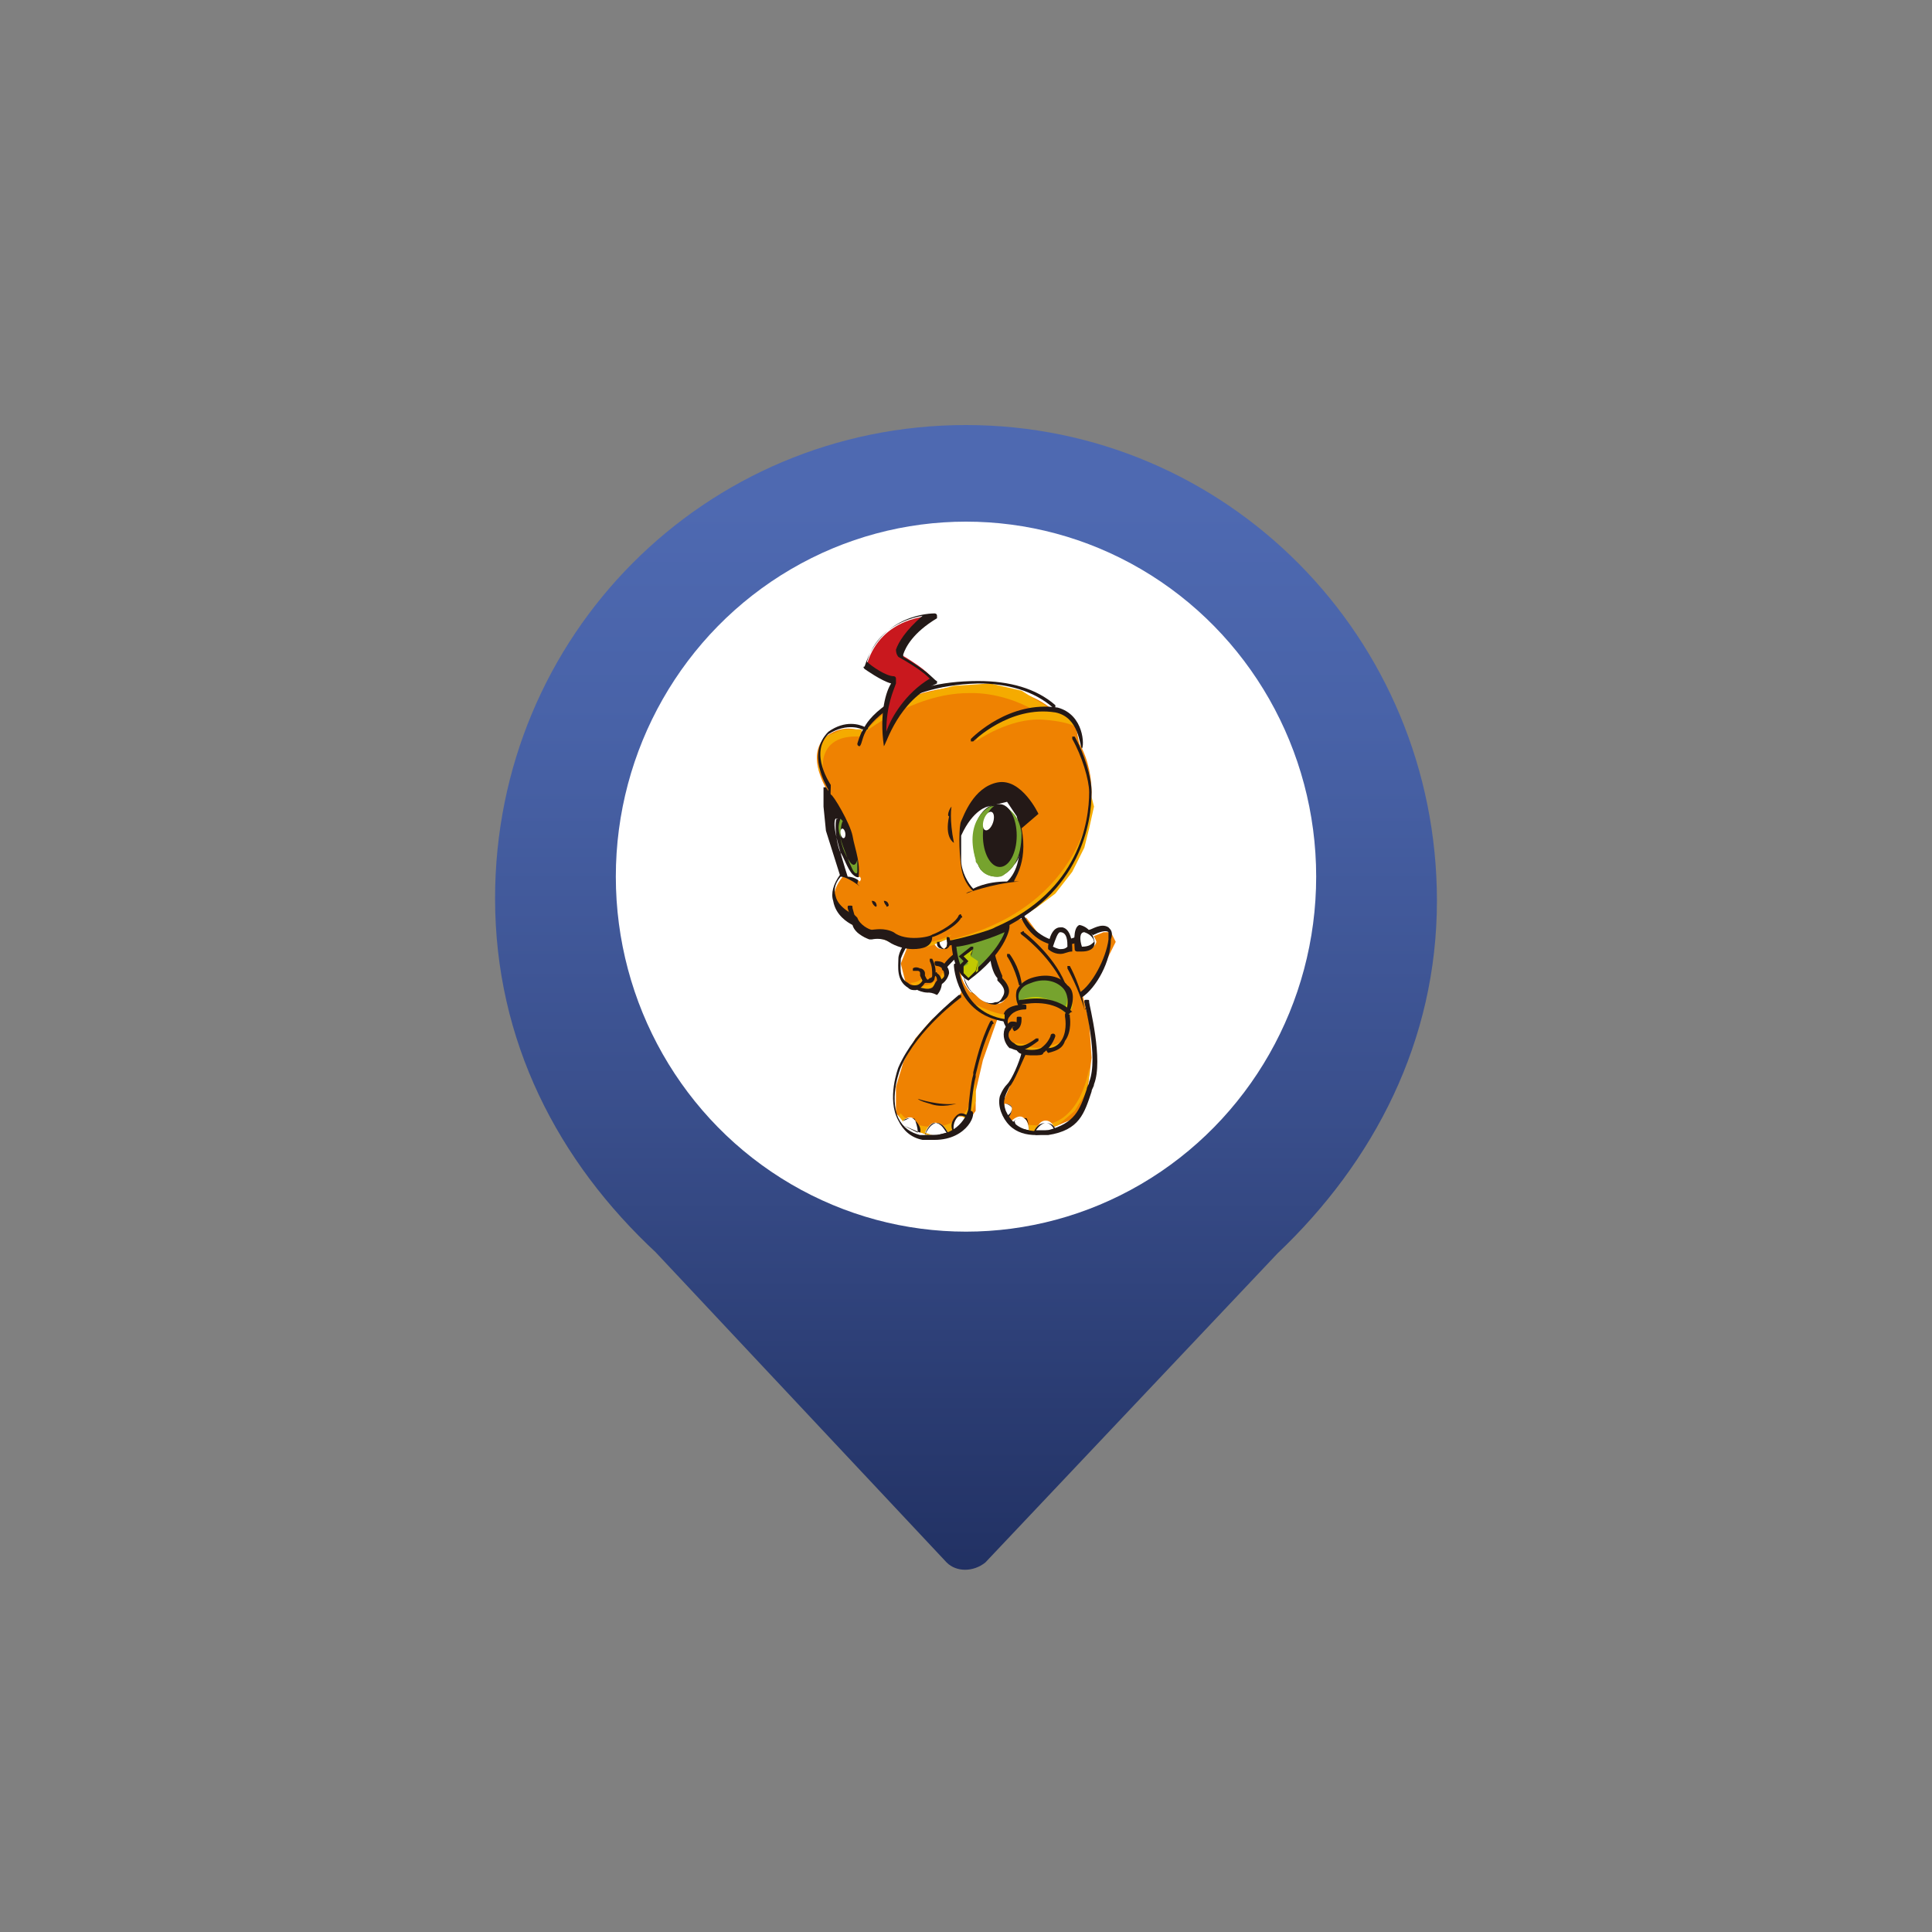 <?xml version="1.0" encoding="utf-8"?>
<!-- Generator: Adobe Illustrator 18.0.0, SVG Export Plug-In . SVG Version: 6.00 Build 0)  -->
<!DOCTYPE svg PUBLIC "-//W3C//DTD SVG 1.1//EN" "http://www.w3.org/Graphics/SVG/1.1/DTD/svg11.dtd">
<svg version="1.1" id="图层_1" xmlns="http://www.w3.org/2000/svg" xmlns:xlink="http://www.w3.org/1999/xlink" x="0px" y="0px"
	 viewBox="20 20 80 80" enable-background="new 20 20 80 80" xml:space="preserve">
<rect x="20" y="20" width="80" height="80" fill="#808080" stroke="none"/>
<g>
	<linearGradient id="SVGID_1_" gradientUnits="userSpaceOnUse" x1="60" y1="39.73" x2="60" y2="89.22">
		<stop  offset="2.415459e-002" style="stop-color:#4E69B1"/>
		<stop  offset="0.213" style="stop-color:#4862A7"/>
		<stop  offset="0.538" style="stop-color:#394E8B"/>
		<stop  offset="0.956" style="stop-color:#1F2E5F"/>
		<stop  offset="0.975" style="stop-color:#1E2C5D"/>
	</linearGradient>
	<path fill="url(#SVGID_1_)" d="M47.1,71.8l12.1,12.9c0.4,0.4,1.1,0.4,1.6,0l12.1-12.8c4-3.8,6.6-8.8,6.6-14.6
		c0-10.9-8.7-19.7-19.5-19.7c-10.8,0-19.5,8.7-19.5,19.6c0,5.9,2.6,10.9,6.7,14.7L47.1,71.8L47.1,71.8z"/>
	<ellipse fill="#FFFFFF" cx="60" cy="56.3" rx="14.5" ry="14.7"/>
	<g>
		<polygon fill="#EF8201" points="62.5,58 63.1,58.8 63.9,59.2 64.7,59 65.7,58.6 66,58.6 66.2,59 65.5,60.4 64.8,61.1 65.1,62.3 
			65.2,63.8 65,65.4 64.5,66.3 63.1,66.9 62.5,66.8 61.7,66.4 61.5,65.7 61.9,64.8 62.3,63.9 62.3,63.4 62.1,63.3 61.7,63.1 
			61.7,62.5 61.5,62.2 61.3,62.2 60.7,63.9 60.4,65.2 60.4,66 59.9,66.7 59.3,67 58.6,67 57.8,66.8 57.1,66.1 57.1,65 57.4,64 
			57.9,63 58.6,62.2 59.1,61.8 59.6,61.4 59.8,61.1 59.7,60.3 59.4,58.7 		"/>
		<path fill="#F5AB00" d="M65.1,52.9"/>
		<g>
			<polygon fill="#EF8201" points="57.7,58.9 57.3,59.9 57.5,60.7 58.4,61.1 59.1,60.6 59.1,60 59.8,59.5 59.6,58.4 58.4,58.6 			
				"/>
			<g>
				<path fill="#F7AA02" d="M57.7,60.7c0,0,0.3,0,0.5-0.2l0.2,0.1l-0.2,0.2l-0.3,0.1L57.7,60.7L57.7,60.7z"/>
				<path fill="#F7AA02" d="M58.3,60.5c0,0,0.2,0,0.2-0.2l0,0.1l-0.1,0.1L58.3,60.5L58.3,60.5z"/>
				<path fill="#F7AA02" d="M58.3,60.8c0,0,0.3,0,0.4-0.2l0,0.2l-0.3,0.2l-0.3,0l0-0.1L58.3,60.8z"/>
				<path fill="#F7AA02" d="M58.9,60.5c0,0,0.1-0.1,0.1-0.2s0.1,0.1,0.1,0.1L59,60.6h-0.2L58.9,60.5z"/>
			</g>
			<g>
				<path fill="#231917" d="M57.9,61c-0.1,0-0.2,0-0.3-0.1c-0.5-0.3-0.4-0.9-0.4-1.2c0-0.3,0.3-0.7,0.3-0.7c0,0,0.1,0,0.1,0
					c0,0,0,0.1,0,0.1c0,0-0.2,0.3-0.3,0.6c0,0.3-0.1,0.8,0.3,1c0.1,0.1,0.2,0.1,0.3,0.1c0.2,0,0.3-0.2,0.3-0.2c0,0,0.1-0.1,0.1,0
					s0.1,0.1,0,0.1c0,0-0.2,0.3-0.4,0.3C58,61,57.9,61,57.9,61z"/>
				<path fill="#231917" d="M58.4,61.1C58.2,61.1,58,61,58,61c0,0-0.1-0.1,0-0.1c0,0,0.1-0.1,0.1,0c0.1,0,0.3,0.1,0.5,0
					c0.1-0.1,0.1-0.2,0.2-0.3c0-0.2-0.1-0.2-0.1-0.2c0,0-0.1-0.1,0-0.1c0,0,0.1-0.1,0.1,0c0,0,0.2,0.1,0.2,0.4c0,0,0,0,0,0
					c0,0.2-0.1,0.4-0.2,0.5C58.6,61.1,58.5,61.1,58.4,61.1z"/>
				<path fill="#231917" d="M58.9,60.8C58.8,60.8,58.8,60.8,58.9,60.8c-0.1-0.1-0.1-0.2,0-0.2c0,0,0.2-0.1,0.2-0.2
					c0-0.4-0.3-0.4-0.3-0.4c0,0-0.1,0-0.1-0.1c0-0.1,0-0.1,0.1-0.1c0,0,0.2,0,0.3,0.1c0.1,0.1,0.2,0.2,0.2,0.4c0,0,0,0,0,0
					C59.2,60.7,58.9,60.8,58.9,60.8C58.9,60.8,58.9,60.8,58.9,60.8z"/>
				<path fill="#231917" d="M58.4,60.7c-0.2,0-0.2-0.1-0.3-0.3l0-0.1c0-0.1-0.1-0.1-0.1-0.1c-0.1,0-0.1,0-0.1,0c0,0-0.1,0-0.1,0
					c0,0,0-0.1,0-0.1c0,0,0.1-0.1,0.3,0c0.1,0,0.2,0.1,0.2,0.2l0,0.1c0.1,0.2,0.1,0.2,0.2,0.1c0,0,0.1,0,0.1-0.1
					c0-0.2,0-0.4-0.1-0.6c0,0,0-0.1,0-0.1c0,0,0.1,0,0.1,0c0.1,0.2,0.2,0.5,0.1,0.8c0,0.1-0.1,0.2-0.2,0.2
					C58.5,60.7,58.5,60.7,58.4,60.7z"/>
				<path fill="#231917" d="M59.1,60.2C59.1,60.2,59.1,60.2,59.1,60.2c-0.1,0-0.1-0.1-0.1-0.1c0.1-0.3,0.5-0.6,0.5-0.6
					c0,0,0.1,0,0.1,0c0,0,0,0.1,0,0.1C59.7,59.6,59.3,59.9,59.1,60.2C59.2,60.1,59.2,60.2,59.1,60.2z"/>
			</g>
			<path fill="#EF8201" d="M60.3,48.4c1.5,0,2.6,0.4,3.3,1c0.2,0.2,0.6,0.2,0.8,0.4c0.2,0.2,0.2,0.7,0.3,1c0.4,0.7,0.5,1.5,0.5,2
				c0,1.7-0.7,4.3-4,5.7c-1.5,0.5-2.6,0.6-2.6,0.6s-1.3,0.2-1.8-0.2c-0.3-0.2-0.8-0.1-0.8-0.1s-0.6-0.2-0.7-0.6c0,0-1.4-0.7-0.4-1.9
				c0,0-0.7-1.7-0.6-3.5c0,0-1-1.5-0.1-2.3c0.8-0.6,1.5-0.2,1.5-0.2S56.7,48.5,60.3,48.4z"/>
			<g>
				<path fill="#F5AB00" d="M54.1,52.1c0,0-0.4-1.7,1.5-1.6l0.1-0.3h-0.8l-0.7,0.3l-0.3,0.6l0,0.8L54.1,52.1z"/>
				<path fill="#F5AB00" d="M55.7,50.4c0,0,2.1-1.7,4.4-1.7c0,0,1.3-0.1,2.7,0.7c1,0,0.3-0.3,0.3-0.3l-0.8-0.5l-1.3-0.3l-1.5,0.1
					l-1.6,0.4l-1.1,0.6l-0.5,0.4L55.7,50.4L55.7,50.4z"/>
				<path fill="#F5AB00" d="M60.4,50.7c0,0,1.4-1,2.8-0.9c1.3,0.1,1.5,0.4,1.5,0.4l-0.4-0.5l-0.7-0.4l-1,0.1l-1.2,0.4l-0.8,0.5
					L60.4,50.7z"/>
				<path fill="#F5AB00" d="M65.2,53c0,0-0.2,4.5-5.8,5.9V59l0.9-0.1l1.3-0.5l1.3-0.8l0.8-0.6l0.7-0.9l0.5-1l0.2-0.8l0.2-0.9
					L65.2,53z"/>
				<path fill="#F5AB00" d="M54.7,57.5c0,0,0.3,0.2,0.5,0.4l0.1,0.3v0.1L55,58L54.7,57.5L54.7,57.5z"/>
				<path fill="#F5AB00" d="M55.6,58.5c0,0,0.2,0.2,0.8,0.1s0.8,0.2,1,0.3c0.2,0,0.9,0.4,2-0.2l-0.3,0.3l-0.7,0.2l-0.7,0l-0.6-0.1
					l-0.5-0.2l-0.5-0.1h-0.3l-0.3-0.2L55.6,58.5z"/>
			</g>
			<g>
				<path fill="#241917" d="M62.3,54.3l0.7-0.6c0,0-0.7-1.5-1.7-1.3s-1.4,1.4-1.5,1.6s-0.1,1.2,0,1.9c0.1,0.7,0.5,1,0.5,1
					S60.1,56.9,60,57c0,0,1-0.4,2.2-0.5c0,0-0.1,0-0.2,0C61.9,56.5,62.6,55.8,62.3,54.3z"/>
				<path fill="#FFFFFF" d="M60.9,53.4c0,0-0.6,0.1-1.1,1.2c0,0,0,0.5,0,1s0.3,1,0.5,1.2c0,0,0.5-0.3,1.4-0.3c0,0,0.4-0.3,0.5-1.1
					c0.1-0.9-0.1-1.6-0.1-1.6l-0.4-0.6L60.9,53.4z"/>
				<path fill="#241917" d="M59.4,53.4c0,0-0.1,0.5,0.1,1.5c0,0-0.4-0.2-0.2-1.1C59.2,53.8,59.3,53.5,59.4,53.4z"/>
				<g>
					<path fill="#231917" d="M62.3,54.8c0,0.4-0.1,0.8-0.3,1c-0.2,0.3-0.5,0.5-0.7,0.5c-0.3,0-0.5-0.1-0.7-0.3
						c-0.2-0.3-0.3-0.8-0.3-1.2c0-0.9,0.5-1.5,1-1.5S62.3,54,62.3,54.8z"/>
					<g>
						<path fill="#76A32E" d="M61,53.4c0,0-1.1,0.5-0.6,2.2c0,0.1,0,0.1,0.1,0.2c0.2,0.6,0.9,0.5,0.9,0.5c0,0,0.1,0,0.2-0.1
							c0.3-0.2,0.7-0.6,0.7-1.7C62.1,53.1,61,53.4,61,53.4z"/>
						<ellipse fill="#231917" cx="61.4" cy="54.6" rx="0.7" ry="1.3"/>
						
							<ellipse transform="matrix(0.948 0.319 -0.319 0.948 20.422 -16.621)" fill="#FFFFFF" cx="60.9" cy="54" rx="0.2" ry="0.4"/>
					</g>
				</g>
			</g>
			<g>
				<path fill="#231917" d="M54.2,52.6c0,0,0.2,0.3,0.2,0.3c0.1,0,0.8,1.2,0.9,1.7c0.1,0.6,0.4,1.2,0.2,2c0,0,0.1,0.1,0.1,0.1
					c0,0-0.5-0.4-0.8-0.4l-0.6-1.9l-0.1-1V52.6L54.2,52.6z"/>
				<path fill="#FFFFFF" d="M54.7,53.9c0,0-0.1,0-0.1,0c0,0-0.1,0.1,0,0.6s0.4,1.5,0.5,1.8c0,0,0.3,0,0.5,0.2c0,0,0.1-0.1,0-0.2
					c0,0-0.1,0.1-0.3-0.1c-0.2-0.2-0.4-0.8-0.5-0.9c-0.1-0.2-0.2-0.7-0.2-1.1C54.6,53.8,54.7,53.9,54.7,53.9"/>
				<path fill="#76A32E" d="M54.8,53.9l0.1,0.1c0,0-0.1,0.1-0.1,0.7c0.1,0.6,0.4,1,0.4,1s0.2,0.3,0.3-0.1l0,0c0,0,0,0.4,0,0.5
					c0,0.1-0.1,0.1-0.2-0.1c-0.1-0.2-0.4-0.9-0.5-1.3C54.7,54.3,54.7,54.2,54.8,53.9z"/>
				
					<ellipse transform="matrix(0.986 -0.167 0.167 0.986 -8.329 9.94)" fill="#FFFFFF" cx="54.9" cy="54.5" rx="0.1" ry="0.2"/>
			</g>
			<path fill="#23191A" d="M56.1,57.3C56.1,57.3,56.1,57.2,56.1,57.3c0.2,0,0.2,0.2,0.2,0.2s0,0.1-0.1,0
				C56.1,57.4,56.1,57.3,56.1,57.3z"/>
			<path fill="#23191A" d="M56.6,57.3C56.6,57.3,56.6,57.2,56.6,57.3c0.2,0,0.2,0.2,0.2,0.2c0,0-0.1,0.1-0.1,0
				C56.6,57.4,56.6,57.3,56.6,57.3z"/>
			<g>
				<path fill="#231917" d="M57.8,59.3c-0.3,0-0.7-0.1-1-0.3c-0.3-0.2-0.7-0.1-0.7-0.1c0,0,0,0-0.1,0c0,0-0.6-0.2-0.7-0.6
					c-0.2-0.1-0.7-0.4-0.8-1c-0.1-0.3,0-0.7,0.3-1.1c-0.1-0.3-0.6-1.9-0.5-3.5c-0.1-0.2-0.9-1.5,0-2.4c0,0,0,0,0,0
					c0.7-0.5,1.3-0.3,1.5-0.2c0.2-0.4,1.4-1.9,4.7-1.9c1.3,0,2.4,0.3,3.2,1c0,0,0,0.1,0,0.1c0,0-0.1,0-0.1,0c-0.8-0.7-1.9-1-3.1-1
					c-3.5,0.1-4.6,1.9-4.6,1.9c0,0,0,0-0.1,0c0,0-0.1,0-0.1,0c0,0-0.6-0.3-1.4,0.2c-0.8,0.8,0.1,2.1,0.1,2.1c0,0,0,0,0,0.1
					c-0.1,1.7,0.5,3.4,0.5,3.5c0,0,0,0.1,0,0.1c-0.3,0.3-0.4,0.6-0.3,0.9c0.1,0.5,0.8,0.8,0.8,0.8c0,0,0,0,0.1,0.1
					c0.1,0.3,0.5,0.5,0.6,0.5c0.1,0,0.5-0.1,0.9,0.1c0.5,0.4,1.5,0.2,1.6,0.1c0.3-0.1,1-0.5,1.1-0.8c0,0,0.1-0.1,0.1,0
					c0,0,0.1,0.1,0,0.1c-0.2,0.4-1.1,0.8-1.2,0.8c0,0,0,0,0,0C58.6,59.2,58.2,59.3,57.8,59.3z"/>
				<path fill="#231917" d="M58.9,59.2C58.9,59.2,58.8,59.2,58.9,59.2c-0.1-0.1-0.1-0.2,0-0.2c0.5,0,2.2-0.5,2.3-0.6
					c3.5-1.5,3.9-4.4,3.9-5.6c0-0.5-0.3-1.5-0.7-2.2c0,0,0-0.1,0-0.1c0,0,0.1,0,0.1,0c0.4,0.7,0.7,1.7,0.7,2.3c0,1.2-0.4,4.2-4,5.8
					l0,0c0,0,0,0,0,0l0,0c0,0,0,0,0,0c-0.1,0-0.3,0.1-1,0.3C59.6,59.1,59.2,59.2,58.9,59.2z"/>
				<path fill="#231917" d="M64.8,51C64.8,51,64.8,51,64.8,51C64.8,51,64.7,51,64.8,51c-0.1-0.1-0.1-1.3-1.1-1.5
					c-1.9-0.3-3.4,1.2-3.4,1.2c0,0-0.1,0-0.1,0c0,0,0-0.1,0-0.1c0.1-0.1,1.6-1.6,3.6-1.3c0,0,0,0,0,0C64.9,49.6,64.9,50.9,64.8,51
					C64.9,51,64.9,51,64.8,51z"/>
			</g>
			<path fill="#231917" d="M55.4,58.3C55.3,58.3,55.3,58.3,55.4,58.3c-0.2-0.3-0.3-0.7-0.3-0.7c0-0.1,0-0.1,0.1-0.1
				c0.1,0,0.1,0,0.1,0.1c0,0,0.1,0.4,0.2,0.6C55.5,58.2,55.5,58.3,55.4,58.3C55.4,58.3,55.4,58.3,55.4,58.3z"/>
			<g>
				<path fill="#FFFFFF" d="M59.2,58.9c0,0,0.1,0.4-0.2,0.4c-0.2,0-0.3-0.2-0.3-0.2"/>
				<path fill="#231917" d="M59.1,59.3C59.1,59.3,59.1,59.3,59.1,59.3c-0.3,0-0.3-0.2-0.3-0.2c0,0,0-0.1,0-0.1c0,0,0.1,0,0.1,0
					C58.9,59,58.9,59.2,59.1,59.3c0.1-0.1,0.1-0.1,0.1-0.1c0.1-0.1,0-0.2,0-0.3c0,0,0-0.1,0-0.1c0,0,0.1,0,0.1,0c0,0,0.1,0.2,0,0.4
					C59.2,59.3,59.2,59.3,59.1,59.3z"/>
			</g>
			<path fill="#231917" d="M55.6,50.9C55.6,50.9,55.5,50.9,55.6,50.9c-0.1,0-0.1-0.1-0.1-0.1c0,0,0.1-0.4,0.3-0.7c0,0,0.1-0.1,0.1,0
				c0,0,0.1,0.1,0,0.1C55.7,50.5,55.7,50.8,55.6,50.9C55.6,50.9,55.6,50.9,55.6,50.9z"/>
			<g>
				<path fill="#C9181E" d="M58.6,45.5c0,0-2.1,0-2.7,2c0,0,0.7,0.5,1.1,0.6c0,0,0.1,0,0,0.2c-0.1,0.2-0.5,1-0.3,2.4
					c0,0,0.5-1.7,1.9-2.6c0,0-0.1-0.3-1.3-1c0,0-0.1,0,0-0.2S57.5,46.2,58.6,45.5z"/>
				<path fill="#231917" d="M56.6,50.9C56.6,50.9,56.6,50.9,56.6,50.9C56.6,50.9,56.5,50.9,56.6,50.9c-0.2-1.4,0.1-2.3,0.3-2.6
					c0,0,0,0,0,0c-0.4-0.1-1.1-0.6-1.1-0.6c0,0-0.1-0.1,0-0.1c0.7-2.2,2.8-2.2,2.9-2.2c0,0,0.1,0,0.1,0.1s0,0.1,0,0.1
					c-1,0.6-1.3,1.2-1.4,1.5c0,0,0,0.1,0,0.1c1.2,0.7,1.3,1,1.4,1c0,0,0,0.1,0,0.1C57.2,49,56.7,50.8,56.6,50.9
					C56.7,50.9,56.7,50.9,56.6,50.9z M57,48c0,0,0.1,0,0.1,0.1c0,0.1,0,0.2,0,0.2c-0.1,0.3-0.4,0.9-0.4,2c0.2-0.6,0.8-1.6,1.8-2.2
					c-0.1-0.1-0.4-0.4-1.3-0.9c0,0-0.1-0.1-0.1-0.3c0.1-0.3,0.4-0.8,1.1-1.4c-0.6,0.1-1.9,0.5-2.3,1.9C56.1,47.6,56.7,48,57,48z"/>
			</g>
		</g>
		<g>
			<g>
				<path fill="#F5AA01" d="M61.8,63.1c0,0,0.4,0.2,0.8,0.1l0,0.1l-0.5,0l-0.3-0.2L61.8,63.1z"/>
				<path fill="#F5AA01" d="M62.5,63.3c0,0,0.4,0.2,0.8,0l-0.1,0.2l-0.4,0.1l-0.4-0.1l-0.2-0.2L62.5,63.3z"/>
				<path fill="#F5AA01" d="M63.5,63.3c0,0,0.4-0.1,0.5-0.2l0,0.1l-0.3,0.2l-0.3,0.1l0-0.1L63.5,63.3z"/>
			</g>
			<polygon fill="#76A32E" points="62.1,61.5 62.1,61.2 62.3,60.7 62.8,60.5 63.6,60.5 64,60.7 64.3,61 64.4,61.5 64.3,62 64.2,62 
				63.8,61.7 63.4,61.5 63,61.4 62.6,61.4 			"/>
			<path fill="#C4C801" d="M64.2,61.2c0,0,0,0.4-0.1,0.5c0,0-0.5-0.3-1-0.4c-0.5-0.1-1,0.2-1,0.2l0.1,0.1l0.5-0.1l0.6,0l0.5,0.1
				l0.3,0.2l0.2,0.1l0.1-0.2l0-0.4L64.2,61.2L64.2,61.2z"/>
			<g>
				<path fill="#231917" d="M64,60.7C63.9,60.7,63.9,60.7,64,60.7c-0.6-1.2-1.7-2-1.7-2c0,0-0.1-0.1,0-0.1c0,0,0.1-0.1,0.1,0
					c0,0,1.2,0.9,1.7,2.1C64.1,60.7,64.1,60.7,64,60.7C64,60.7,64,60.7,64,60.7z"/>
				<path fill="#231917" d="M62.2,60.8C62.1,60.8,62.1,60.8,62.2,60.8c-0.2-0.8-0.5-1.2-0.5-1.2c0,0,0-0.1,0-0.1c0,0,0.1,0,0.1,0
					c0,0,0.4,0.5,0.5,1.2C62.3,60.8,62.3,60.8,62.2,60.8C62.2,60.8,62.2,60.8,62.2,60.8z"/>
				<path fill="#231917" d="M64.2,62.1C64.2,62.1,64.2,62.1,64.2,62.1c-0.1,0-0.1-0.1-0.1-0.1c0.2-0.5,0.1-0.9-0.1-1.1
					c-0.3-0.3-0.8-0.4-1.3-0.2c-0.3,0.1-0.4,0.2-0.5,0.4c-0.1,0.3,0.1,0.5,0.1,0.5c0,0,0,0.1,0,0.1c0,0-0.1,0-0.1,0
					c0,0-0.2-0.3-0.1-0.7c0.1-0.2,0.3-0.4,0.6-0.5c0.6-0.2,1.2-0.1,1.5,0.3C64.5,61,64.5,61.5,64.2,62.1
					C64.3,62.1,64.3,62.1,64.2,62.1z"/>
				<path fill="#231917" d="M64.2,62C64.2,62,64.1,62,64.2,62c-0.7-0.7-1.9-0.4-1.9-0.4c-0.1,0-0.1,0-0.1-0.1c0-0.1,0-0.1,0.1-0.1
					c0.1,0,1.3-0.3,2.1,0.5C64.3,61.9,64.3,62,64.2,62C64.2,62,64.2,62,64.2,62z"/>
				<path fill="#231917" d="M61.7,62.6C61.7,62.6,61.6,62.5,61.7,62.6c-0.2-0.3-0.2-0.5-0.1-0.7c0.2-0.3,0.7-0.3,0.8-0.3
					c0,0,0,0,0,0c0.1,0,0.1,0,0.1,0.1c0,0.1,0,0.1-0.1,0.1c0,0-0.4,0-0.6,0.3c-0.1,0.1-0.1,0.3,0,0.5C61.8,62.5,61.8,62.5,61.7,62.6
					C61.7,62.6,61.7,62.6,61.7,62.6z"/>
				<path fill="#231917" d="M63.4,63.6C63.4,63.6,63.4,63.6,63.4,63.6c-0.1-0.1-0.1-0.2,0-0.2c0.3,0,0.5-0.2,0.6-0.4
					c0.2-0.4,0.1-0.9,0.1-0.9c0-0.1,0-0.1,0.1-0.1c0.1,0,0.1,0,0.1,0.1c0,0,0.1,0.6-0.2,1C64,63.4,63.8,63.5,63.4,63.6
					C63.5,63.6,63.4,63.6,63.4,63.6z"/>
				<path fill="#231917" d="M62.8,63.7c-0.2,0-0.4,0-0.6-0.1c0,0-0.1-0.1-0.1-0.1c0,0,0.1-0.1,0.1-0.1c0.4,0.1,0.7,0.1,0.9,0
					c0.3-0.2,0.4-0.5,0.4-0.5c0-0.1,0.1-0.1,0.1-0.1c0.1,0,0.1,0.1,0.1,0.1c0,0-0.1,0.4-0.5,0.7C63.2,63.7,63,63.7,62.8,63.7z"/>
				<path fill="#231917" d="M62,62.7C62,62.7,61.9,62.7,62,62.7c-0.1-0.1-0.1-0.2,0-0.2c0.1,0,0.1-0.2,0.1-0.3c0-0.1,0-0.1,0.1-0.1
					h0c0.1,0,0.1,0,0.1,0.1C62.3,62.3,62.3,62.6,62,62.7C62,62.7,62,62.7,62,62.7z"/>
				<path fill="#231917" d="M62.2,63.5c-0.2,0-0.3-0.1-0.4-0.1c-0.2-0.2-0.3-0.5-0.2-0.8c0.1-0.2,0.2-0.3,0.3-0.3
					c0.1,0,0.2,0,0.3,0.1c0,0,0,0.1,0,0.1c0,0-0.1,0-0.1,0c0,0,0,0-0.1,0c-0.1,0-0.1,0.1-0.2,0.2c-0.1,0.2,0,0.4,0.2,0.5
					c0.2,0.2,0.5,0.1,0.9-0.2c0,0,0.1,0,0.1,0c0,0,0,0.1,0,0.1C62.6,63.4,62.4,63.5,62.2,63.5z"/>
			</g>
		</g>
		<g>
			<path fill="#FEFEFF" d="M61.1,59.7C61.1,59.7,61.1,59.7,61.1,59.7c0,0.2,0.2,0.7,0.3,0.9c0.2,0.3,0.4,0.5,0.2,0.8
				s-0.8,0.2-1.1-0.1s-0.3-0.2-0.3-0.2s-0.3-0.3-0.4-0.7c-0.1-0.4,0.8-0.7,0.8-0.7H61.1"/>
			<path fill="#231917" d="M61.2,61.6c-0.2,0-0.5-0.1-0.7-0.3c-0.3-0.2-0.6-0.5-0.6-1c-0.1-0.5,0.8-0.8,0.9-0.8c0,0,0,0,0,0l0.3,0
				c0,0,0,0,0,0c0,0,0.1,0,0.1,0l0,0c0,0.1,0.2,0.7,0.3,0.9l0,0.1c0.2,0.2,0.4,0.5,0.2,0.8c-0.1,0.1-0.2,0.2-0.3,0.2
				C61.3,61.6,61.2,61.6,61.2,61.6z M60.7,59.7c-0.2,0.1-0.8,0.4-0.8,0.7c0.1,0.4,0.3,0.7,0.6,0.9c0.2,0.2,0.5,0.3,0.7,0.2
				c0.1,0,0.2,0,0.3-0.2c0.2-0.3,0-0.5-0.2-0.7l0-0.1c-0.2-0.2-0.3-0.7-0.3-0.9L60.7,59.7z"/>
		</g>
		<g>
			<path fill="#76A32E" d="M59.5,59.1c0,0,1.1-0.1,2.2-0.7c0,0-0.2,0.9-1.6,2.1C60.1,60.5,59.6,60.4,59.5,59.1z"/>
			<path fill="#231917" d="M60.1,60.6C60.1,60.6,60.1,60.6,60.1,60.6c0,0-0.6-0.2-0.7-1.5c0,0,0-0.1,0.1-0.1c0,0,1.1-0.1,2.2-0.7
				c0,0,0.1,0,0.1,0c0,0,0,0,0,0.1C61.8,58.5,61.6,59.5,60.1,60.6C60.1,60.6,60.1,60.6,60.1,60.6z M59.6,59.2
				c0.1,0.9,0.4,1.2,0.5,1.2c1-0.8,1.4-1.5,1.5-1.8C60.7,59,59.8,59.2,59.6,59.2z"/>
			<g>
				<polygon fill="#C2C901" points="60.3,59.2 59.8,59.6 60.1,59.9 59.8,60.1 59.9,60.3 60.1,60.5 60.5,60.2 60.5,59.8 60.2,59.6 
									"/>
				<path fill="#231917" d="M60.1,60.6C60.1,60.6,60.1,60.6,60.1,60.6l-0.3-0.3c0,0,0,0,0,0l-0.1-0.2c0,0,0,0,0-0.1l0.2-0.2
					l-0.2-0.2c0,0,0,0,0,0c0,0,0,0,0,0l0.5-0.4c0,0,0,0,0.1,0c0,0,0,0,0,0.1l-0.1,0.3l0.3,0.2c0,0,0,0,0,0l-0.1,0.5c0,0,0,0,0,0
					L60.1,60.6C60.1,60.6,60.1,60.6,60.1,60.6z M59.9,60.3l0.2,0.2l0.3-0.3l0.1-0.4l-0.3-0.2c0,0,0,0,0-0.1l0.1-0.2l-0.4,0.3
					l0.2,0.2c0,0,0,0,0,0c0,0,0,0,0,0l-0.2,0.2L59.9,60.3z"/>
			</g>
		</g>
		<g>
			<path fill="#231917" d="M64.8,61.3C64.8,61.3,64.8,61.3,64.8,61.3c-0.1-0.1-0.1-0.1-0.1-0.2c0.5-0.3,1.1-1.4,1.2-2.2
				c0-0.1,0-0.2,0-0.3c-0.1-0.1-0.4,0-0.6,0.1c-0.6,0.4-1.2,0.5-1.8,0.4c-0.8-0.2-1.2-1-1.2-1.1c0,0,0-0.1,0-0.1c0,0,0.1,0,0.1,0
				c0,0,0.3,0.7,1.1,1c0.5,0.1,1,0,1.6-0.4c0.1,0,0.5-0.3,0.8-0.1c0.1,0.1,0.2,0.2,0.1,0.5C66,59.8,65.4,60.9,64.8,61.3
				C64.9,61.3,64.9,61.3,64.8,61.3z"/>
			<g>
				<path fill="#FFFFFF" d="M63.5,59.2c0,0,0.3,0.4,0.8,0.1c0,0,0-0.7-0.3-0.8C63.6,58.4,63.5,59.2,63.5,59.2z"/>
				<path fill="#231917" d="M63.9,59.5L63.9,59.5c-0.3,0-0.5-0.2-0.5-0.2c0,0,0,0,0-0.1c0-0.1,0.1-0.8,0.5-0.8c0,0,0.1,0,0.1,0
					c0.4,0.1,0.4,0.8,0.4,0.9c0,0,0,0.1,0,0.1C64.2,59.4,64.1,59.5,63.9,59.5z M63.6,59.2c0,0,0.2,0.1,0.3,0.1l0,0
					c0.1,0,0.2,0,0.3-0.1c0-0.2,0-0.6-0.3-0.6c0,0,0,0,0,0C63.8,58.6,63.7,58.9,63.6,59.2z"/>
			</g>
			<g>
				<path fill="#FFFFFF" d="M64.7,59.3c0,0,0.6,0.1,0.7-0.3c0,0-0.1-0.4-0.5-0.5C64.5,58.5,64.7,59.3,64.7,59.3z"/>
				<path fill="#231917" d="M64.8,59.4L64.8,59.4c-0.1,0-0.2,0-0.2,0c0,0-0.1,0-0.1-0.1c0-0.1-0.1-0.9,0.2-1c0,0,0,0,0,0
					c0.5,0.1,0.6,0.6,0.6,0.6c0,0,0,0,0,0C65.4,59.2,65.2,59.4,64.8,59.4z M64.8,59.2C64.8,59.2,64.8,59.2,64.8,59.2L64.8,59.2
					c0.3,0,0.4-0.1,0.5-0.2c0-0.1-0.1-0.3-0.4-0.4C64.7,58.6,64.7,58.9,64.8,59.2z"/>
			</g>
		</g>
		<path fill="#F6AB00" d="M60.4,61.6c0,0,0.8,0.4,1.2,0.4l0,0.2l-0.3,0L60.8,62l-0.3-0.2L60.4,61.6z"/>
		<path fill="#231917" d="M61.6,62.3C61.6,62.3,61.6,62.3,61.6,62.3c-2-0.3-2.1-2.3-2.1-2.3c0-0.1,0-0.1,0.1-0.1
			c0.1,0,0.1,0,0.1,0.1c0,0.1,0.1,1.9,1.9,2.2C61.6,62.1,61.7,62.2,61.6,62.3C61.7,62.3,61.6,62.3,61.6,62.3z"/>
		<path fill="#231917" d="M58,65.5c0,0,0.9,0.3,1.6,0.2c0,0-0.6,0.2-1.1,0C58.5,65.7,58.1,65.6,58,65.5z"/>
		<path fill="#F6A800" d="M60.4,64.8c0,0-0.2,0.8-0.3,1c0,0.2-0.7,1.1-2,0.8c0,0-0.6-0.2-0.8-0.5l-0.1,0.1l0.4,0.5l0.8,0.3l1-0.1
			l0.8-0.7l0.2-0.6L60.4,64.8z"/>
		<g>
			<path fill="#FFFFFF" d="M57.4,66.4c0,0,0.3-0.3,0.5,0c0.2,0.3,0.1,0.5,0.1,0.5l-0.6-0.3V66.4z"/>
			<path fill="#231917" d="M58.1,66.9C58.1,66.9,58.1,66.9,58.1,66.9l-0.7-0.3c0,0,0,0,0,0v-0.2c0,0,0,0,0,0c0,0,0.1-0.1,0.3-0.1
				c0.1,0,0.2,0,0.2,0.1C58.2,66.7,58.1,66.9,58.1,66.9C58.1,66.9,58.1,66.9,58.1,66.9C58.1,66.9,58.1,66.9,58.1,66.9z M57.4,66.6
				l0.6,0.3c0-0.1,0-0.2-0.1-0.5c-0.1-0.1-0.1-0.1-0.2-0.1c-0.1,0-0.2,0.1-0.3,0.1V66.6z"/>
		</g>
		<g>
			<path fill="#FFFFFF" d="M58.3,66.9c0,0,0.2-0.5,0.5-0.4c0.3,0,0.5,0.5,0.5,0.5l-0.4,0.1L58.3,66.9L58.3,66.9z"/>
			<path fill="#231917" d="M58.9,67.1L58.9,67.1l-0.6,0c0,0,0,0,0,0l0-0.1c0,0,0,0,0,0c0,0,0.2-0.5,0.5-0.5c0.3,0,0.5,0.5,0.5,0.5
				c0,0,0,0,0,0c0,0,0,0,0,0L58.9,67.1C58.9,67.1,58.9,67.1,58.9,67.1z M58.3,67l0.5,0l0.4-0.1c-0.1-0.1-0.2-0.4-0.5-0.4
				C58.5,66.5,58.3,66.9,58.3,67L58.3,67z"/>
		</g>
		<g>
			<path fill="#FFFFFF" d="M59.5,66.9c0,0-0.1-0.3,0.1-0.6c0.2-0.2,0.5,0.1,0.5,0.1L60,66.6L59.5,66.9L59.5,66.9z"/>
			<path fill="#231917" d="M59.5,66.9C59.5,66.9,59.5,66.9,59.5,66.9L59.5,66.9C59.5,66.9,59.5,66.9,59.5,66.9
				c-0.1-0.1-0.2-0.4,0.1-0.7c0,0,0.1-0.1,0.2-0.1c0.2,0,0.4,0.2,0.4,0.2c0,0,0,0,0,0l-0.1,0.2c0,0,0,0,0,0L59.5,66.9
				C59.5,66.9,59.5,66.9,59.5,66.9z M59.5,66.8L59.5,66.8l0.5-0.3l0.1-0.2c0,0-0.2-0.1-0.3-0.1c0,0-0.1,0-0.1,0
				C59.4,66.5,59.5,66.8,59.5,66.8z"/>
		</g>
		<path fill="#231917" d="M58.7,67.2c-0.2,0-0.3,0-0.5,0c-0.5-0.1-0.8-0.4-1-0.8c-0.5-0.9,0-2.2,0-2.2c0.7-1.6,2.4-2.9,2.5-3
			c0,0,0.1,0,0.1,0c0,0,0,0.1,0,0.1c0,0-1.8,1.3-2.5,2.9c0,0-0.5,1.2-0.1,2.1c0.2,0.4,0.5,0.6,0.9,0.7c0.2,0,0.3,0,0.5,0
			c1.2,0,1.5-1,1.5-1.1c0-0.1,0.1-1.1,0.2-1.4c0,0,0-0.1,0-0.1c0.1-0.4,0.3-1.3,0.7-2.1c0,0,0.1-0.1,0.1,0c0,0,0.1,0.1,0,0.1
			c-0.4,0.8-0.6,1.7-0.7,2.1c0,0,0,0.1,0,0.1c-0.1,0.3-0.2,1.4-0.2,1.4c0,0,0,0,0,0C60.5,66,60.1,67.2,58.7,67.2z"/>
		<path fill="#231917" d="M64.9,61.8C64.9,61.8,64.9,61.8,64.9,61.8c-0.2-0.8-0.7-1.7-0.7-1.7c0,0,0-0.1,0-0.1c0,0,0.1,0,0.1,0
			C64.3,60,64.8,60.9,64.9,61.8C65,61.7,65,61.8,64.9,61.8C64.9,61.8,64.9,61.8,64.9,61.8z"/>
		<path fill="none" d="M62.3,65.2c0,0,0.6,0.5,1.2,0.6c0,0-0.6-0.1-1-0.4C62.5,65.4,62.3,65.3,62.3,65.2z"/>
		<path fill="#F6A901" d="M65.1,64.2c0,0-0.3,2.4-2.1,2.4c0,0-0.6,0-0.7-0.1S62,66.6,62,66.6l0.7,0.3l1.1-0.3l0.7-0.6l0.5-0.8
			l0.1-0.7L65.1,64.2z"/>
		<g>
			<path fill="#FFFFFF" d="M62.9,66.8c0,0,0.1-0.4,0.4-0.4c0.3,0,0.4,0.4,0.4,0.4l-0.8,0.1L62.9,66.8z"/>
			<path fill="#231917" d="M62.9,67C62.9,67,62.9,67,62.9,67l-0.1-0.1c0,0,0,0,0,0c0,0,0.1-0.4,0.5-0.4c0,0,0,0,0,0
				c0.3,0,0.4,0.4,0.4,0.4c0,0,0,0,0,0c0,0,0,0,0,0L62.9,67C62.9,67,62.9,67,62.9,67z M62.9,66.8L62.9,66.8l0.8,0
				c0-0.1-0.1-0.3-0.4-0.3C63.1,66.5,62.9,66.8,62.9,66.8z"/>
		</g>
		<g>
			<path fill="#FFFFFF" d="M61.9,66.4c0,0,0.3-0.3,0.5-0.1c0.2,0.1,0.2,0.5,0.2,0.5l-0.5-0.1L61.9,66.4z"/>
			<path fill="#231917" d="M62.6,66.9C62.6,66.9,62.6,66.9,62.6,66.9l-0.5-0.1c0,0,0,0,0,0l-0.2-0.3c0,0,0,0,0,0
				c0,0,0.2-0.2,0.4-0.2c0.1,0,0.1,0,0.2,0C62.6,66.4,62.6,66.8,62.6,66.9C62.6,66.8,62.6,66.8,62.6,66.9
				C62.6,66.8,62.6,66.9,62.6,66.9z M62.1,66.7l0.5,0.1c0-0.1,0-0.4-0.2-0.5c0,0-0.1,0-0.1,0c-0.1,0-0.3,0.1-0.3,0.1L62.1,66.7z"/>
		</g>
		<g>
			<path fill="#FFFFFF" d="M61.6,65.7c0,0,0.3,0,0.3,0.2c0,0,0,0.3-0.2,0.4C61.5,66.3,61.6,65.7,61.6,65.7z"/>
			<path fill="#231917" d="M61.7,66.3C61.7,66.3,61.6,66.3,61.7,66.3c-0.2-0.1-0.1-0.6-0.1-0.6c0,0,0,0,0,0c0,0,0,0,0,0
				c0,0,0.3,0,0.3,0.2C61.9,65.9,61.9,66.2,61.7,66.3C61.7,66.3,61.7,66.3,61.7,66.3z M61.6,65.7c0,0.1,0,0.4,0.1,0.5c0,0,0,0,0,0
				c0.2-0.1,0.2-0.3,0.2-0.3C61.9,65.8,61.7,65.7,61.6,65.7z"/>
		</g>
		<path fill="#231917" d="M62.9,67c-0.4,0-0.8-0.1-1.1-0.4c-0.3-0.3-0.5-0.8-0.4-1.2c0,0,0,0,0,0c0,0,0.1-0.3,0.3-0.5
			c0.2-0.2,0.5-0.9,0.6-1.3c0-0.1,0.1-0.1,0.1-0.1c0.1,0,0.1,0.1,0.1,0.1C62.3,64,62,64.8,61.8,65c-0.1,0.2-0.2,0.4-0.2,0.5
			c-0.1,0.3,0.1,0.7,0.4,1c0.3,0.3,0.8,0.4,1.4,0.3c1.1-0.3,1.3-0.8,1.6-1.7c0-0.1,0.1-0.2,0.1-0.3c0.4-1-0.2-3.3-0.2-3.3
			c0-0.1,0-0.1,0.1-0.1c0.1,0,0.1,0,0.1,0.1c0,0.1,0.6,2.4,0.2,3.4c0,0.1-0.1,0.2-0.1,0.3c-0.3,0.9-0.5,1.6-1.8,1.8
			C63.2,67,63,67,62.9,67z"/>
	</g>
</g>
</svg>
